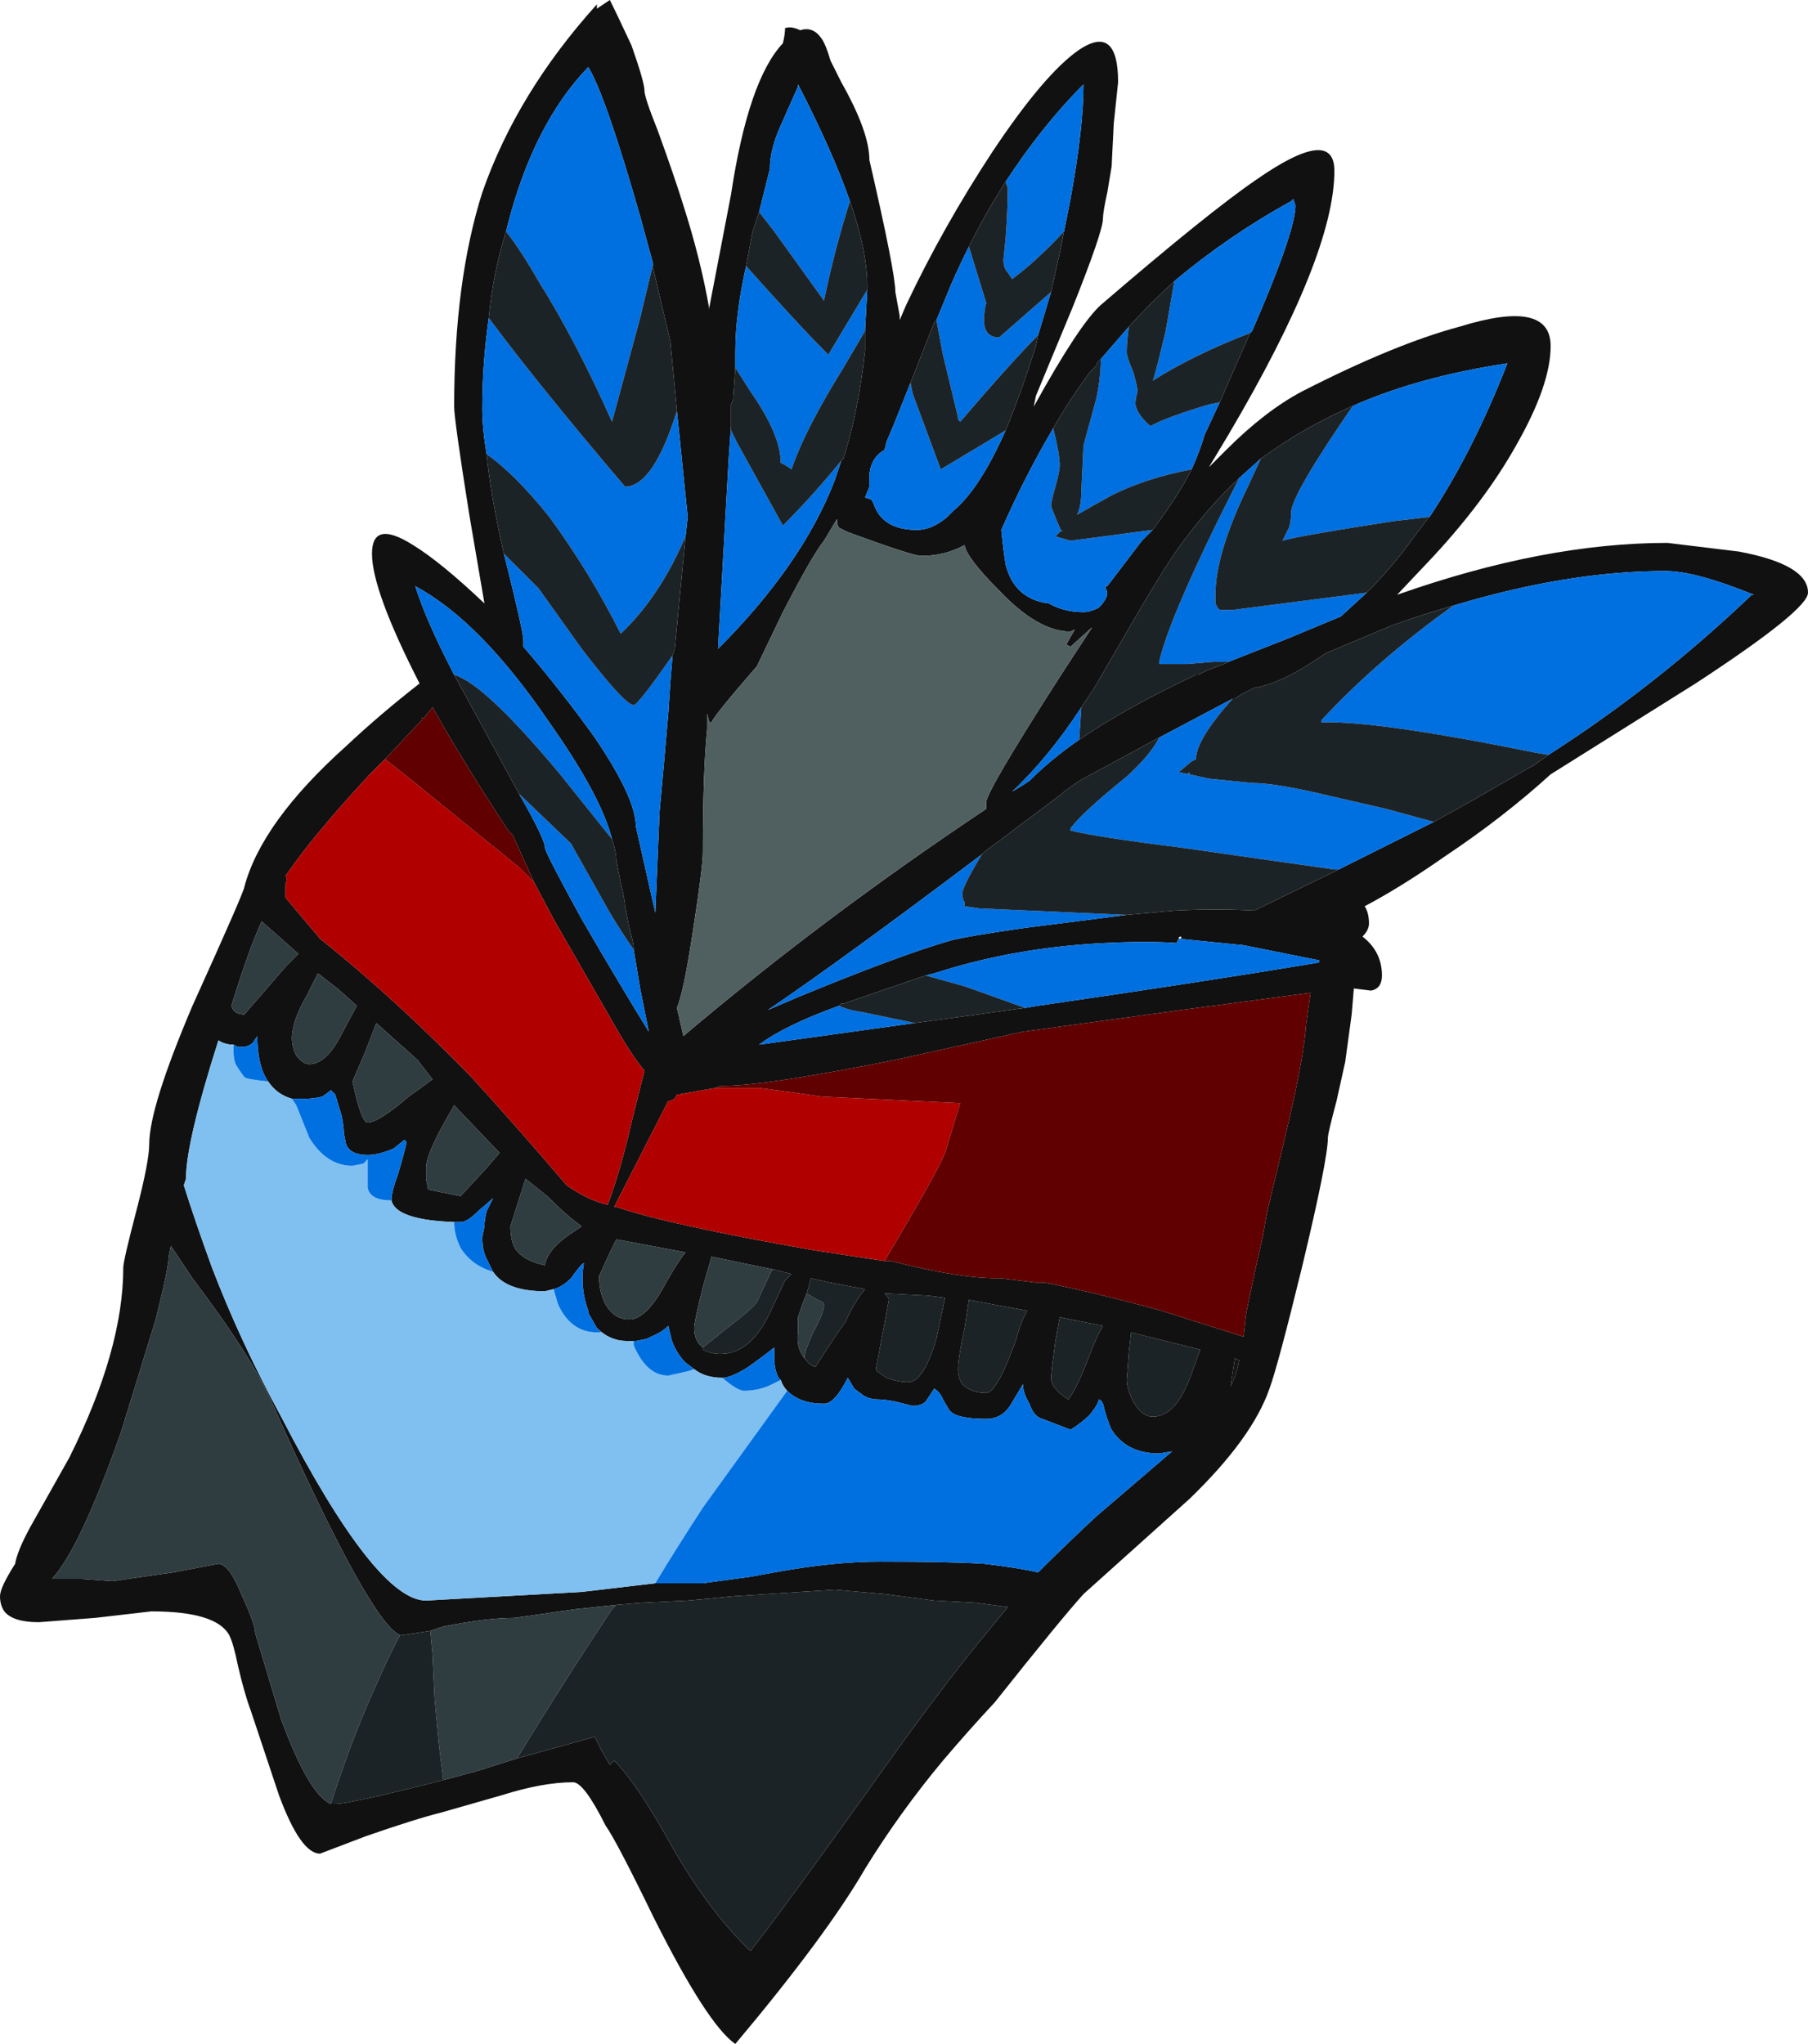 <?xml version="1.0" encoding="UTF-8" standalone="no"?>
<svg xmlns:ffdec="https://www.free-decompiler.com/flash" xmlns:xlink="http://www.w3.org/1999/xlink" ffdec:objectType="shape" height="47.25px" width="41.8px" xmlns="http://www.w3.org/2000/svg">
  <g transform="matrix(1.0, 0.0, 0.0, 1.0, 21.6, 25.1)">
    <path d="M14.25 -17.1 Q14.25 -16.2 13.45 -14.8 12.75 -13.55 11.55 -12.25 L10.7 -11.35 Q14.1 -12.55 16.95 -12.55 L18.6 -12.35 Q20.2 -12.05 20.2 -11.4 20.2 -11.0 17.6 -9.3 L14.25 -7.2 Q13.15 -6.2 11.8 -5.3 10.8 -4.6 9.95 -4.15 10.05 -4.0 10.05 -3.75 10.05 -3.6 9.9 -3.45 10.35 -3.1 10.35 -2.55 10.35 -2.25 10.1 -2.2 L9.7 -2.25 9.65 -1.65 9.5 -0.55 9.3 0.35 Q9.1 1.1 9.1 1.2 9.1 1.7 8.5 4.2 7.95 6.45 7.75 7.0 7.35 8.15 5.9 9.55 L3.45 11.75 Q2.95 12.3 1.4 14.25 0.75 14.95 0.2 15.6 -0.8 16.8 -1.6 18.1 -2.5 19.65 -4.6 22.15 -5.25 21.7 -6.5 19.2 -7.35 17.45 -7.6 17.1 -8.1 16.1 -8.35 16.1 -9.05 16.1 -10.0 16.4 L-11.4 16.8 Q-12.0 16.95 -13.15 17.35 L-14.2 17.75 Q-14.65 17.75 -15.15 16.4 -15.65 14.9 -15.8 14.45 -15.95 14.05 -16.1 13.4 -16.2 12.9 -16.3 12.7 -16.6 12.15 -18.1 12.15 L-19.4 12.3 -20.7 12.4 Q-21.3 12.4 -21.5 12.15 -21.6 12.0 -21.6 11.8 -21.6 11.6 -21.25 11.05 -21.2 10.75 -20.9 10.2 L-20.0 8.6 Q-18.75 6.1 -18.75 4.2 -18.75 4.05 -18.45 2.9 -18.15 1.75 -18.15 1.35 -18.15 0.5 -17.15 -1.85 -15.95 -4.5 -15.95 -4.6 -15.55 -6.1 -13.6 -7.85 -12.8 -8.6 -11.9 -9.3 -13.0 -11.45 -13.0 -12.3 -13.0 -13.1 -12.05 -12.5 -11.4 -12.1 -10.4 -11.15 L-10.75 -13.2 Q-11.1 -15.4 -11.1 -15.7 -11.1 -18.6 -10.45 -20.65 -9.65 -22.95 -7.8 -25.0 L-7.8 -24.9 -7.5 -25.1 Q-7.35 -24.8 -7.0 -24.05 -6.7 -23.2 -6.7 -23.0 -6.7 -22.85 -6.4 -22.1 -6.0 -21.0 -5.8 -20.35 -5.4 -19.1 -5.2 -17.95 L-5.2 -18.0 -4.7 -20.6 Q-4.3 -23.25 -3.5 -24.1 -3.45 -24.3 -3.45 -24.45 -3.3 -24.5 -3.1 -24.4 -2.8 -24.5 -2.6 -24.2 -2.5 -24.05 -2.4 -23.7 L-2.15 -23.2 Q-1.5 -22.05 -1.5 -21.4 -0.9 -18.8 -0.9 -18.35 L-0.8 -17.8 -0.8 -17.7 -0.65 -18.05 Q0.2 -19.85 1.35 -21.6 2.55 -23.4 3.35 -23.95 4.25 -24.55 4.25 -23.2 L4.15 -22.25 4.1 -21.25 4.0 -20.65 Q3.9 -20.2 3.9 -20.05 3.9 -19.75 3.2 -18.0 L2.35 -15.95 2.3 -15.7 Q3.35 -17.6 3.85 -18.05 6.35 -20.2 7.45 -20.95 9.25 -22.2 9.25 -21.15 9.25 -19.2 6.8 -15.05 L6.35 -14.3 6.75 -14.7 Q7.65 -15.6 8.5 -16.05 10.65 -17.15 12.15 -17.55 14.25 -18.2 14.25 -17.1 M3.0 -19.75 L3.15 -20.5 Q3.45 -22.15 3.45 -23.15 2.5 -22.2 1.65 -20.9 1.2 -20.2 0.8 -19.4 0.6 -19.0 0.4 -18.55 L0.05 -17.7 0.0 -17.65 -0.55 -16.25 -0.95 -15.25 -1.1 -14.9 -1.15 -14.7 Q-1.5 -14.5 -1.5 -14.05 L-1.5 -13.85 -1.6 -13.6 -1.45 -13.55 -1.4 -13.45 Q-1.2 -12.85 -0.4 -12.85 -0.05 -12.85 0.3 -13.15 L0.45 -13.3 Q1.05 -13.8 1.65 -15.15 2.0 -16.0 2.35 -17.1 L2.4 -17.35 2.7 -18.35 2.9 -19.25 3.0 -19.75 M4.5 -17.55 L3.85 -16.8 3.75 -16.7 3.75 -16.65 3.6 -16.5 Q3.15 -15.9 2.75 -15.2 2.1 -14.1 1.55 -12.85 1.6 -12.35 1.65 -12.05 1.85 -11.25 2.65 -11.15 3.0 -10.95 3.45 -10.95 3.6 -10.95 3.8 -11.05 4.0 -11.25 4.0 -11.4 L3.95 -11.55 4.0 -11.55 4.8 -12.6 5.05 -12.85 Q5.65 -13.65 5.95 -14.25 6.15 -14.7 6.25 -15.05 L6.6 -15.8 7.3 -17.4 7.35 -17.45 Q8.35 -19.75 8.35 -20.35 L8.3 -20.5 8.25 -20.45 Q6.8 -19.65 5.55 -18.6 5.0 -18.1 4.5 -17.55 M9.75 -15.75 Q8.95 -15.4 8.3 -15.0 7.9 -14.75 7.55 -14.5 L7.05 -14.05 Q6.25 -13.3 5.55 -12.3 5.15 -11.7 4.6 -10.75 L3.7 -9.2 3.4 -8.75 Q2.65 -7.6 1.8 -6.8 L2.05 -6.95 2.2 -7.05 Q2.7 -7.55 3.35 -8.0 4.45 -8.75 6.05 -9.5 L6.1 -9.5 6.3 -9.6 6.7 -9.75 6.8 -9.8 8.2 -10.35 9.4 -10.85 10.0 -11.4 Q10.6 -12.0 11.1 -12.7 L11.4 -13.1 11.45 -13.15 Q12.45 -14.65 13.25 -16.7 11.25 -16.4 9.75 -15.75 M12.0 -11.1 Q11.3 -10.9 10.6 -10.65 L9.05 -10.0 Q8.05 -9.3 7.4 -9.2 L7.1 -9.05 6.95 -8.95 6.9 -8.95 Q6.05 -8.5 5.2 -8.05 L3.35 -7.05 3.0 -6.8 2.95 -6.75 1.15 -5.4 1.1 -5.35 Q-2.15 -2.9 -3.85 -1.75 L-3.15 -2.05 Q-0.85 -3.0 0.35 -3.35 0.7 -3.45 2.1 -3.65 L4.45 -3.95 5.55 -4.05 Q6.55 -4.1 7.4 -4.05 L9.35 -5.0 9.55 -5.1 Q10.65 -5.65 11.55 -6.1 L12.45 -6.6 13.75 -7.35 13.85 -7.4 14.2 -7.65 Q16.7 -9.25 18.9 -11.35 L18.95 -11.35 Q17.6 -11.9 16.9 -11.9 14.65 -11.9 12.0 -11.1 M0.7 -12.5 Q0.25 -12.25 -0.3 -12.25 -0.5 -12.25 -2.0 -12.8 L-2.2 -12.9 Q-2.25 -12.95 -2.25 -13.1 L-2.55 -12.6 Q-2.8 -12.3 -3.5 -10.95 L-4.1 -9.7 Q-5.1 -8.55 -5.15 -8.4 L-5.2 -8.4 -5.25 -8.6 -5.25 -8.25 Q-5.35 -7.3 -5.35 -5.4 -5.35 -5.05 -5.6 -3.45 -5.8 -2.15 -5.95 -1.8 L-5.8 -1.15 Q-2.55 -3.9 1.2 -6.4 L1.2 -6.55 Q1.2 -6.8 2.9 -9.45 L3.65 -10.6 3.15 -10.15 3.05 -10.2 3.25 -10.55 3.15 -10.5 Q2.4 -10.5 1.5 -11.45 0.75 -12.2 0.7 -12.5 M2.1 -1.8 L2.4 -1.85 Q6.2 -2.4 8.9 -2.85 L8.9 -2.9 7.15 -3.25 5.65 -3.4 5.6 -3.3 Q4.95 -3.35 3.95 -3.3 1.85 -3.2 0.0 -2.6 L-0.2 -2.55 -2.1 -1.9 -2.15 -1.9 -2.2 -1.85 Q-3.45 -1.4 -4.05 -0.95 L-0.45 -1.45 2.1 -1.8 M5.7 -3.45 Q5.65 -3.45 5.65 -3.4 5.75 -3.4 5.7 -3.45 M-1.15 4.05 L-1.0 4.05 Q0.55 4.45 1.45 4.45 L1.55 4.45 2.35 4.55 2.55 4.55 Q3.6 4.75 5.25 5.2 L7.15 5.8 7.2 5.35 Q7.2 5.25 7.6 3.45 L7.7 2.9 Q8.05 1.45 8.2 0.8 8.55 -0.7 8.6 -1.45 L8.7 -2.15 5.7 -1.75 2.05 -1.25 -0.9 -0.6 Q-3.9 0.0 -4.85 0.0 L-4.95 0.0 -5.05 0.05 -5.35 0.1 -5.9 0.2 -5.95 0.2 Q-6.0 0.35 -6.15 0.35 L-7.4 2.8 -7.35 2.8 Q-6.2 3.2 -2.8 3.8 L-1.15 4.05 M6.85 6.95 Q7.0 6.65 7.05 6.35 L6.95 6.3 6.85 6.95 M6.15 6.1 L4.55 5.7 4.5 6.15 4.45 6.8 Q4.45 7.0 4.6 7.3 4.8 7.65 5.05 7.65 5.6 7.65 5.95 6.65 L6.15 6.1 M0.8 4.95 L0.7 5.6 Q0.55 6.3 0.55 6.55 0.55 6.75 0.65 6.9 0.85 7.1 1.2 7.1 1.45 7.1 1.9 5.85 2.0 5.45 2.15 5.2 L0.8 4.95 M-6.45 11.5 L-5.35 11.5 -4.25 11.35 -3.7 11.25 Q-2.35 11.0 -1.25 11.0 0.35 11.0 1.15 11.05 2.0 11.15 2.4 11.25 3.05 10.6 3.75 9.95 L5.5 8.45 5.2 8.5 Q4.45 8.5 4.1 7.95 4.0 7.75 3.9 7.35 3.85 7.25 3.8 7.25 3.8 7.35 3.6 7.6 3.4 7.8 3.15 7.95 L2.5 7.7 Q2.3 7.65 2.2 7.35 2.05 7.1 2.05 6.9 L1.75 7.4 Q1.55 7.7 1.2 7.7 0.5 7.7 0.35 7.5 L0.2 7.25 Q0.15 7.1 0.0 7.0 L-0.2 7.3 Q-0.3 7.4 -0.5 7.4 L-0.9 7.3 Q-1.15 7.25 -1.3 7.25 -1.5 7.25 -1.65 7.15 L-1.85 7.0 -2.0 6.75 Q-2.3 7.35 -2.55 7.35 -3.1 7.35 -3.4 7.05 -3.5 6.95 -3.55 6.8 L-3.6 6.75 Q-3.7 6.55 -3.7 6.3 L-3.7 6.05 Q-3.95 6.25 -4.3 6.5 -4.7 6.75 -4.9 6.75 -5.3 6.75 -5.55 6.55 L-5.75 6.4 -5.8 6.35 Q-6.05 6.05 -6.1 5.75 L-6.15 5.55 Q-6.3 5.7 -6.55 5.8 L-6.65 5.85 -6.9 5.9 -7.1 5.9 Q-7.5 5.9 -7.8 5.6 L-8.0 5.25 -8.0 5.2 Q-8.2 4.65 -8.1 4.1 -8.15 4.1 -8.4 4.45 -8.6 4.65 -8.8 4.7 L-9.0 4.75 Q-9.9 4.75 -10.2 4.3 L-10.35 4.0 Q-10.45 3.8 -10.45 3.5 L-10.4 3.25 Q-10.4 3.1 -10.35 2.9 L-10.2 2.6 -10.55 2.9 Q-10.8 3.15 -10.95 3.15 L-11.1 3.15 Q-12.45 3.1 -12.55 2.65 -12.55 2.45 -12.4 2.05 -12.25 1.55 -12.2 1.3 L-12.25 1.25 -12.5 1.45 Q-12.85 1.6 -13.1 1.6 -13.5 1.6 -13.6 1.35 L-13.65 1.1 Q-13.65 0.95 -13.7 0.7 L-13.85 0.2 -13.95 0.1 Q-14.0 0.15 -14.15 0.25 -14.35 0.3 -14.55 0.3 L-14.85 0.3 Q-15.2 0.2 -15.4 -0.1 -15.65 -0.45 -15.65 -1.15 L-15.75 -1.0 Q-15.85 -0.9 -16.0 -0.9 L-16.1 -0.9 -16.2 -0.95 Q-16.4 -0.95 -16.55 -1.05 -17.3 1.3 -17.3 2.15 L-17.35 2.3 Q-17.1 3.1 -16.7 4.2 -16.05 5.9 -15.1 7.65 -12.9 11.9 -11.75 11.9 L-8.15 11.7 -6.45 11.5 M2.7 6.75 Q2.7 7.0 3.1 7.25 3.3 7.0 3.6 6.2 3.75 5.8 3.9 5.55 L2.9 5.35 2.8 5.9 Q2.7 6.65 2.7 6.75 M0.25 4.9 L-0.15 4.85 -1.15 4.8 Q-1.05 4.9 -1.05 4.95 L-1.35 6.55 Q-1.35 6.6 -1.1 6.75 -0.85 6.85 -0.6 6.85 -0.25 6.85 0.05 5.85 L0.25 4.9 M-9.65 15.55 L-7.85 15.05 -7.7 15.35 -7.5 15.7 Q-7.45 15.65 -7.4 15.6 -6.85 16.15 -6.0 17.7 -5.15 19.15 -4.25 20.0 -3.5 19.05 -1.5 16.25 0.2 13.85 1.25 12.6 L1.7 12.05 0.95 11.95 0.0 11.9 -1.15 11.75 -2.3 11.65 -4.65 11.8 -5.15 11.85 -5.7 11.9 -6.75 11.95 -7.35 12.0 -8.3 12.1 -9.7 12.3 Q-10.35 12.3 -11.35 12.5 L-11.65 12.6 -12.3 12.7 -12.35 12.7 Q-13.05 12.4 -15.3 7.35 -15.75 6.3 -17.15 4.45 L-17.65 3.7 -17.7 3.95 Q-17.7 4.2 -18.0 5.4 -18.4 6.7 -18.8 8.0 -19.75 10.7 -20.4 11.4 L-19.7 11.4 -19.0 11.45 -17.6 11.25 -16.55 11.05 Q-16.3 11.05 -16.0 11.8 -15.7 12.45 -15.7 12.65 L-15.1 14.65 Q-14.45 16.4 -13.95 16.6 L-13.85 16.6 Q-13.5 16.6 -11.35 16.05 L-10.6 15.85 -9.65 15.55 M-1.95 -20.45 Q-2.35 -21.6 -3.15 -23.15 L-3.15 -23.1 -3.55 -22.2 Q-3.8 -21.65 -3.8 -21.2 L-4.05 -20.2 -4.2 -19.75 -4.35 -18.95 Q-4.6 -17.85 -4.6 -16.95 L-4.6 -16.6 -4.65 -15.85 -4.7 -15.75 -4.7 -15.25 -4.75 -14.55 -5.0 -10.1 Q-3.05 -12.05 -2.3 -14.0 L-2.15 -14.45 -2.1 -14.5 Q-1.75 -15.6 -1.6 -17.0 L-1.6 -17.45 -1.55 -18.4 -1.55 -18.5 Q-1.55 -19.3 -1.95 -20.45 M-6.5 -19.0 L-6.8 -20.1 Q-7.6 -22.9 -8.0 -23.55 -9.25 -22.25 -9.85 -19.95 L-9.9 -19.75 Q-10.2 -18.8 -10.3 -17.75 -10.45 -16.7 -10.45 -15.65 -10.45 -15.2 -10.35 -14.6 -10.25 -13.6 -9.95 -12.3 -9.5 -10.5 -9.5 -10.3 L-9.5 -10.15 Q-8.6 -9.1 -7.85 -8.05 -6.9 -6.65 -6.9 -6.0 L-6.45 -4.0 -6.35 -6.35 -6.25 -7.45 -6.15 -8.6 -6.1 -9.35 -6.05 -9.95 -6.0 -10.1 -5.75 -12.7 -5.7 -13.15 -5.95 -15.6 -6.1 -17.2 -6.5 -18.9 -6.5 -19.0 M-9.25 -4.7 L-9.75 -5.8 -9.85 -5.9 Q-10.9 -7.5 -11.6 -8.75 L-11.8 -8.5 -11.85 -8.5 -11.85 -8.45 -12.7 -7.55 -13.05 -7.2 Q-14.35 -5.8 -15.0 -4.85 -14.95 -4.8 -15.0 -4.65 L-15.0 -4.35 -14.2 -3.4 Q-12.45 -2.0 -10.7 -0.2 -9.65 0.95 -8.5 2.3 -8.0 2.65 -7.55 2.75 -7.25 1.95 -7.0 0.85 L-6.7 -0.35 Q-7.0 -0.7 -7.45 -1.5 L-8.8 -3.85 -9.25 -4.7 M-14.7 -3.05 L-15.55 -3.8 Q-15.85 -3.15 -16.25 -1.85 -16.2 -1.65 -15.95 -1.65 L-15.0 -2.75 -14.7 -3.05 M-14.45 -0.5 Q-14.05 -0.5 -13.7 -1.2 L-13.35 -1.85 -13.8 -2.25 -14.25 -2.6 Q-14.35 -2.4 -14.5 -2.1 -14.85 -1.5 -14.85 -1.1 -14.85 -0.9 -14.75 -0.7 -14.6 -0.5 -14.45 -0.5 M-13.45 -0.1 Q-13.25 0.85 -13.1 0.85 -12.85 0.85 -12.15 0.25 -11.8 0.0 -11.6 -0.15 L-11.95 -0.6 -12.9 -1.45 -13.15 -0.8 -13.45 -0.1 M-11.1 -9.5 L-9.6 -6.75 Q-9.0 -5.7 -9.0 -5.5 -9.0 -5.4 -8.15 -3.85 -7.25 -2.3 -6.6 -1.25 L-6.8 -2.25 -6.95 -3.15 -6.95 -3.2 Q-6.95 -3.3 -7.05 -3.65 L-7.15 -4.15 Q-7.15 -4.3 -7.25 -4.7 L-7.35 -5.2 Q-7.35 -5.4 -7.45 -5.7 -7.7 -6.7 -8.9 -8.4 -10.5 -10.75 -12.0 -11.55 -11.75 -10.75 -11.1 -9.5 M-5.35 6.05 L-5.35 6.1 Q-5.15 6.2 -4.95 6.2 -4.25 6.2 -3.8 5.25 L-3.45 4.5 -3.3 4.35 -3.7 4.25 -5.15 3.95 -5.35 4.65 Q-5.55 5.45 -5.55 5.6 -5.55 5.9 -5.35 6.05 M-2.95 4.8 L-3.05 5.05 -3.15 5.35 -3.15 5.7 Q-3.2 6.05 -3.0 6.3 -2.9 6.45 -2.75 6.5 -2.3 5.8 -2.05 5.45 -1.85 5.0 -1.6 4.7 L-2.4 4.55 -2.85 4.45 -2.95 4.8 M-8.15 3.25 Q-8.5 3.0 -8.95 2.55 L-9.45 2.15 -9.8 3.25 Q-9.8 3.55 -9.7 3.75 -9.5 4.05 -9.0 4.15 -8.95 3.8 -8.45 3.45 L-8.15 3.25 M-11.3 0.8 Q-11.75 1.6 -11.75 1.9 L-11.75 2.15 -11.7 2.4 -10.95 2.55 -10.35 1.9 -10.05 1.55 -11.1 0.45 -11.3 0.8 M-7.75 4.4 Q-7.75 4.7 -7.65 4.95 -7.45 5.4 -7.05 5.4 -6.65 5.4 -6.2 4.55 -5.95 4.1 -5.75 3.85 L-7.35 3.55 -7.5 3.85 -7.75 4.4" fill="#111111" fill-rule="evenodd" stroke="none"/>
    <path d="M0.7 -12.5 Q0.75 -12.2 1.5 -11.45 2.4 -10.5 3.15 -10.5 L3.25 -10.55 3.05 -10.2 3.15 -10.15 3.65 -10.6 2.9 -9.45 Q1.2 -6.8 1.2 -6.55 L1.2 -6.4 Q-2.55 -3.9 -5.8 -1.15 L-5.95 -1.8 Q-5.8 -2.15 -5.6 -3.45 -5.35 -5.05 -5.35 -5.4 -5.35 -7.3 -5.25 -8.25 L-5.25 -8.6 -5.2 -8.4 -5.15 -8.4 Q-5.1 -8.55 -4.1 -9.7 L-3.5 -10.95 Q-2.8 -12.3 -2.55 -12.6 L-2.25 -13.1 Q-2.25 -12.95 -2.2 -12.9 L-2.0 -12.8 Q-0.5 -12.25 -0.3 -12.25 0.25 -12.25 0.7 -12.5" fill="#506060" fill-rule="evenodd" stroke="none"/>
    <path d="M-5.05 0.05 L-4.05 0.05 -3.3 0.15 -2.6 0.25 0.55 0.4 0.6 0.4 0.25 1.55 Q0.1 1.95 -1.15 4.05 L-2.8 3.8 Q-6.2 3.2 -7.35 2.8 L-7.4 2.8 -6.15 0.35 Q-6.0 0.35 -5.95 0.2 L-5.9 0.2 -5.35 0.1 -5.05 0.05 M-12.7 -7.55 L-12.25 -7.2 -9.6 -5.05 -9.25 -4.7 -8.8 -3.85 -7.45 -1.5 Q-7.0 -0.7 -6.7 -0.35 L-7.0 0.85 Q-7.25 1.95 -7.55 2.75 -8.0 2.65 -8.5 2.3 -9.65 0.95 -10.7 -0.2 -12.45 -2.0 -14.2 -3.4 L-15.0 -4.35 -15.0 -4.65 Q-14.95 -4.8 -15.0 -4.85 -14.35 -5.8 -13.05 -7.2 L-12.7 -7.55" fill="#b00000" fill-rule="evenodd" stroke="none"/>
    <path d="M-5.05 0.05 L-4.95 0.0 -4.85 0.0 Q-3.9 0.0 -0.9 -0.6 L2.05 -1.25 5.7 -1.75 8.7 -2.15 8.6 -1.45 Q8.55 -0.7 8.2 0.8 8.05 1.45 7.7 2.9 L7.6 3.45 Q7.2 5.25 7.2 5.35 L7.15 5.8 5.25 5.2 Q3.6 4.75 2.55 4.55 L2.35 4.55 1.55 4.45 1.45 4.45 Q0.55 4.45 -1.0 4.05 L-1.15 4.05 Q0.1 1.95 0.25 1.55 L0.6 0.4 0.55 0.4 -2.6 0.25 -3.3 0.15 -4.05 0.05 -5.05 0.05 M-12.7 -7.55 L-11.85 -8.45 -11.85 -8.5 -11.8 -8.5 -11.6 -8.75 Q-10.9 -7.5 -9.85 -5.9 L-9.75 -5.8 -9.25 -4.7 -9.6 -5.05 -12.25 -7.2 -12.7 -7.55" fill="#600000" fill-rule="evenodd" stroke="none"/>
    <path d="M-3.4 7.05 L-5.35 9.75 Q-6.0 10.75 -6.45 11.5 L-8.15 11.7 -11.75 11.9 Q-12.9 11.9 -15.1 7.65 -16.05 5.9 -16.7 4.2 -17.1 3.1 -17.35 2.3 L-17.3 2.15 Q-17.3 1.3 -16.55 -1.05 -16.4 -0.95 -16.2 -0.95 L-16.2 -0.8 Q-16.2 -0.6 -16.15 -0.5 -16.1 -0.4 -15.95 -0.2 -15.9 -0.15 -15.4 -0.1 -15.2 0.2 -14.85 0.3 L-14.75 0.45 -14.45 1.2 Q-14.05 1.85 -13.45 1.85 L-13.2 1.8 -13.1 1.7 -13.1 2.35 Q-13.05 2.65 -12.55 2.65 -12.45 3.1 -11.1 3.15 -11.1 3.45 -10.95 3.75 -10.7 4.15 -10.2 4.3 -9.9 4.75 -9.0 4.75 L-8.8 4.7 -8.7 5.05 Q-8.4 5.7 -7.8 5.7 L-7.7 5.7 -7.8 5.6 Q-7.5 5.9 -7.1 5.9 L-6.9 5.9 -6.95 5.9 -6.95 6.0 Q-6.65 6.7 -6.15 6.7 L-5.7 6.6 -5.55 6.55 Q-5.3 6.75 -4.9 6.75 -4.55 7.05 -4.4 7.05 -4.05 7.05 -3.75 6.9 L-3.55 6.8 Q-3.5 6.95 -3.4 7.05" fill="#80c0f0" fill-rule="evenodd" stroke="none"/>
    <path d="M1.65 -20.9 Q2.5 -22.2 3.45 -23.15 3.45 -22.15 3.15 -20.5 L3.0 -19.75 Q2.35 -19.05 1.8 -18.65 L1.7 -18.8 Q1.6 -18.9 1.6 -19.1 L1.65 -19.6 Q1.7 -20.25 1.7 -20.75 L1.65 -20.9 M2.7 -18.35 L2.4 -17.35 Q1.8 -16.75 0.6 -15.35 L0.55 -15.4 0.55 -15.45 0.2 -16.9 0.05 -17.7 0.4 -18.55 Q0.6 -19.0 0.8 -19.4 L1.2 -18.1 Q1.15 -17.9 1.15 -17.7 1.15 -17.3 1.5 -17.3 L2.7 -18.35 M1.65 -15.15 Q1.05 -13.8 0.45 -13.3 L0.3 -13.15 Q-0.05 -12.85 -0.4 -12.85 -1.2 -12.85 -1.4 -13.45 L-1.45 -13.55 -1.6 -13.6 -1.5 -13.85 -1.5 -14.05 Q-1.5 -14.5 -1.15 -14.7 L-1.1 -14.9 -0.95 -15.25 -0.55 -16.25 -0.5 -16.0 0.15 -14.25 1.65 -15.15 M4.5 -17.55 Q4.45 -17.2 4.45 -16.95 4.45 -16.85 4.6 -16.5 4.7 -16.15 4.7 -16.05 4.65 -15.9 4.65 -15.75 4.7 -15.5 5.0 -15.25 5.35 -15.45 6.35 -15.75 L6.6 -15.8 6.25 -15.05 Q6.15 -14.7 5.95 -14.25 4.9 -14.05 4.1 -13.65 3.65 -13.4 3.3 -13.2 3.4 -13.4 3.4 -13.75 L3.45 -14.8 3.75 -15.9 Q3.85 -16.4 3.85 -16.8 L4.5 -17.55 M7.3 -17.4 Q6.0 -16.9 5.05 -16.3 5.1 -16.4 5.35 -17.45 L5.55 -18.6 Q6.8 -19.65 8.25 -20.45 L8.3 -20.5 8.35 -20.35 Q8.35 -19.75 7.35 -17.45 L7.3 -17.4 M2.75 -15.2 Q2.9 -14.6 2.9 -14.35 2.9 -14.2 2.8 -13.85 2.7 -13.5 2.7 -13.4 2.85 -13.0 2.95 -12.8 L2.95 -12.85 2.8 -12.7 3.15 -12.6 5.05 -12.85 4.8 -12.6 4.0 -11.55 3.95 -11.55 4.0 -11.4 Q4.0 -11.25 3.8 -11.05 3.6 -10.95 3.45 -10.95 3.0 -10.95 2.65 -11.15 1.85 -11.25 1.65 -12.05 1.6 -12.35 1.55 -12.85 2.1 -14.1 2.75 -15.2 M7.55 -14.5 L7.25 -13.85 Q6.5 -12.3 6.5 -11.35 6.5 -11.2 6.5 -11.15 L6.55 -11.05 6.6 -11.0 6.9 -11.0 10.0 -11.4 9.4 -10.85 8.2 -10.35 6.8 -9.8 6.45 -9.8 5.85 -9.75 5.2 -9.75 5.2 -9.8 Q5.4 -10.7 6.55 -13.05 L7.05 -14.05 7.55 -14.5 M11.45 -13.15 L10.6 -13.05 Q8.35 -12.7 8.05 -12.6 L8.2 -12.9 Q8.25 -13.05 8.25 -13.25 8.25 -13.65 9.7 -15.75 L9.75 -15.75 Q11.25 -16.4 13.25 -16.7 12.45 -14.65 11.45 -13.15 M3.35 -8.0 Q2.7 -7.55 2.2 -7.05 L2.05 -6.95 1.8 -6.8 Q2.65 -7.6 3.4 -8.75 L3.35 -8.0 M6.9 -8.95 Q6.05 -8.0 6.05 -7.55 L5.95 -7.5 5.65 -7.25 5.9 -7.2 5.9 -7.25 5.85 -7.2 5.9 -7.2 6.35 -7.1 7.35 -7.0 Q7.9 -7.0 9.15 -6.7 L10.45 -6.4 11.55 -6.1 Q10.65 -5.65 9.55 -5.1 L9.35 -5.0 9.25 -5.0 5.75 -5.5 Q3.75 -5.75 3.15 -5.9 L3.15 -5.95 Q3.4 -6.3 4.45 -7.15 5.0 -7.65 5.2 -8.05 6.05 -8.5 6.9 -8.95 M14.2 -7.65 L13.9 -7.7 Q10.2 -8.45 8.95 -8.4 L8.95 -8.45 Q10.25 -9.85 12.0 -11.1 14.65 -11.9 16.9 -11.9 17.6 -11.9 18.95 -11.35 L18.9 -11.35 Q16.7 -9.25 14.2 -7.65 M1.1 -5.35 Q0.65 -4.6 0.65 -4.45 0.65 -4.3 0.7 -4.25 L0.7 -4.15 1.05 -4.1 4.45 -3.95 2.1 -3.65 Q0.7 -3.45 0.35 -3.35 -0.85 -3.0 -3.15 -2.05 L-3.85 -1.75 Q-2.15 -2.9 1.1 -5.35 M-0.2 -2.55 L0.0 -2.6 Q1.85 -3.2 3.95 -3.3 4.95 -3.35 5.6 -3.3 L5.65 -3.4 7.15 -3.25 8.9 -2.9 8.9 -2.85 Q6.2 -2.4 2.4 -1.85 L2.1 -1.8 0.7 -2.3 -0.2 -2.55 M-0.45 -1.45 L-4.05 -0.95 Q-3.45 -1.4 -2.2 -1.85 -2.0 -1.75 -1.65 -1.7 L-0.45 -1.45 M-3.4 7.05 Q-3.1 7.35 -2.55 7.35 -2.3 7.35 -2.0 6.75 L-1.85 7.0 -1.65 7.15 Q-1.5 7.25 -1.3 7.25 -1.15 7.25 -0.9 7.3 L-0.5 7.4 Q-0.3 7.4 -0.2 7.3 L0.0 7.0 Q0.15 7.1 0.2 7.25 L0.35 7.5 Q0.5 7.7 1.2 7.7 1.55 7.7 1.75 7.4 L2.05 6.9 Q2.05 7.1 2.2 7.35 2.3 7.65 2.5 7.7 L3.15 7.95 Q3.4 7.8 3.6 7.6 3.8 7.35 3.8 7.25 3.85 7.25 3.9 7.35 4.0 7.75 4.1 7.95 4.45 8.5 5.2 8.5 L5.5 8.45 3.75 9.95 Q3.05 10.6 2.4 11.25 2.0 11.15 1.15 11.05 0.35 11.0 -1.25 11.0 -2.35 11.0 -3.7 11.25 L-4.25 11.35 -5.35 11.5 -6.45 11.5 Q-6.0 10.75 -5.35 9.75 L-3.4 7.05 M-16.2 -0.95 L-16.1 -0.9 -16.0 -0.9 Q-15.85 -0.9 -15.75 -1.0 L-15.65 -1.15 Q-15.65 -0.45 -15.4 -0.1 -15.9 -0.15 -15.95 -0.2 -16.1 -0.4 -16.15 -0.5 -16.2 -0.6 -16.2 -0.8 L-16.2 -0.95 M-14.85 0.3 L-14.55 0.3 Q-14.35 0.3 -14.15 0.25 -14.0 0.15 -13.95 0.1 L-13.85 0.2 -13.7 0.7 Q-13.65 0.95 -13.65 1.1 L-13.6 1.35 Q-13.5 1.6 -13.1 1.6 -12.85 1.6 -12.5 1.45 L-12.25 1.25 -12.2 1.3 Q-12.25 1.55 -12.4 2.05 -12.55 2.45 -12.55 2.65 -13.05 2.65 -13.1 2.35 L-13.1 1.7 -13.2 1.8 -13.45 1.85 Q-14.05 1.85 -14.45 1.2 L-14.75 0.45 -14.85 0.3 M-11.1 3.15 L-10.95 3.15 Q-10.8 3.15 -10.55 2.9 L-10.2 2.6 -10.35 2.9 Q-10.4 3.1 -10.4 3.25 L-10.45 3.5 Q-10.45 3.8 -10.35 4.0 L-10.2 4.3 Q-10.7 4.15 -10.95 3.75 -11.1 3.45 -11.1 3.15 M-8.8 4.7 Q-8.6 4.65 -8.4 4.45 -8.15 4.1 -8.1 4.1 -8.2 4.65 -8.0 5.2 L-8.0 5.25 -7.8 5.6 -7.7 5.7 -7.8 5.7 Q-8.4 5.7 -8.7 5.05 L-8.8 4.7 M-6.9 5.9 L-6.65 5.85 -6.55 5.8 Q-6.3 5.7 -6.15 5.55 L-6.1 5.75 Q-6.05 6.05 -5.8 6.35 L-5.75 6.4 -5.55 6.55 -5.7 6.6 -6.15 6.7 Q-6.65 6.7 -6.95 6.0 L-6.95 5.9 -6.9 5.9 M-4.9 6.75 Q-4.7 6.75 -4.3 6.5 -3.95 6.25 -3.7 6.05 L-3.7 6.3 Q-3.7 6.55 -3.6 6.75 L-3.55 6.8 -3.75 6.9 Q-4.05 7.05 -4.4 7.05 -4.55 7.05 -4.9 6.75 M-4.05 -20.2 L-3.8 -21.2 Q-3.8 -21.65 -3.55 -22.2 L-3.15 -23.1 -3.15 -23.15 Q-2.35 -21.6 -1.95 -20.45 -2.3 -19.35 -2.55 -18.15 L-3.7 -19.75 -4.05 -20.2 M-1.55 -18.4 L-1.6 -17.45 -2.1 -16.6 Q-3.0 -15.15 -3.3 -14.25 L-3.45 -14.35 -3.55 -14.4 Q-3.55 -15.05 -4.25 -16.05 L-4.6 -16.6 -4.6 -16.95 Q-4.6 -17.85 -4.35 -18.95 -3.15 -17.6 -2.45 -16.9 -2.15 -17.4 -1.55 -18.4 M-2.15 -14.45 L-2.3 -14.0 Q-3.05 -12.05 -5.0 -10.1 L-4.75 -14.55 -4.7 -15.25 -4.7 -15.15 -4.55 -14.85 -3.5 -12.95 Q-2.8 -13.65 -2.15 -14.45 M-9.9 -19.75 L-9.85 -19.95 Q-9.25 -22.25 -8.0 -23.55 -7.6 -22.9 -6.8 -20.1 L-6.5 -19.0 -6.8 -17.75 -7.45 -15.35 Q-8.3 -17.25 -9.15 -18.6 -9.55 -19.3 -9.9 -19.75 M-5.95 -15.6 L-5.7 -13.15 -5.75 -12.7 Q-6.35 -11.3 -7.25 -10.45 -7.95 -11.85 -8.9 -13.15 -9.7 -14.15 -10.35 -14.6 -10.45 -15.2 -10.45 -15.65 -10.45 -16.7 -10.3 -17.75 -9.15 -16.2 -7.15 -13.85 -6.5 -13.85 -5.95 -15.6 M-6.05 -9.95 L-6.1 -9.35 -6.15 -8.6 -6.25 -7.45 -6.35 -6.35 -6.45 -4.0 -6.9 -6.0 Q-6.9 -6.65 -7.85 -8.05 -8.6 -9.1 -9.5 -10.15 L-9.5 -10.3 Q-9.5 -10.5 -9.95 -12.3 L-9.15 -11.5 -8.15 -10.1 Q-7.15 -8.8 -6.95 -8.8 -6.85 -8.8 -6.05 -9.95 M-9.6 -6.75 L-8.4 -5.6 -7.5 -4.0 Q-7.2 -3.5 -6.95 -3.15 L-6.8 -2.25 -6.6 -1.25 Q-7.25 -2.3 -8.15 -3.85 -9.0 -5.4 -9.0 -5.5 -9.0 -5.7 -9.6 -6.75 M-7.45 -5.7 L-8.65 -7.2 Q-10.4 -9.3 -11.1 -9.5 -11.75 -10.75 -12.0 -11.55 -10.5 -10.75 -8.9 -8.4 -7.7 -6.7 -7.45 -5.7" fill="#0070e0" fill-rule="evenodd" stroke="none"/>
    <path d="M-7.35 12.0 L-7.45 12.1 Q-8.55 13.75 -9.65 15.55 L-10.6 15.85 -11.35 16.05 -11.45 15.25 -11.55 14.2 -11.6 13.15 -11.65 12.6 -11.35 12.5 Q-10.35 12.3 -9.7 12.3 L-8.3 12.1 -7.35 12.0 M-13.95 16.6 Q-14.45 16.4 -15.1 14.65 L-15.7 12.65 Q-15.7 12.45 -16.0 11.8 -16.3 11.05 -16.55 11.05 L-17.6 11.25 -19.0 11.45 -19.7 11.4 -20.4 11.4 Q-19.75 10.7 -18.8 8.0 -18.4 6.7 -18.0 5.4 -17.7 4.2 -17.7 3.95 L-17.65 3.7 -17.15 4.45 Q-15.75 6.3 -15.3 7.35 -13.05 12.4 -12.35 12.7 -12.65 13.25 -13.1 14.3 -13.55 15.35 -13.95 16.6 M-14.7 -3.05 L-15.0 -2.75 -15.95 -1.65 Q-16.2 -1.65 -16.25 -1.85 -15.85 -3.15 -15.55 -3.8 L-14.7 -3.05 M-13.45 -0.1 L-13.15 -0.8 -12.9 -1.45 -11.95 -0.6 -11.6 -0.15 Q-11.8 0.0 -12.15 0.25 -12.85 0.85 -13.1 0.85 -13.25 0.85 -13.45 -0.1 M-14.45 -0.5 Q-14.6 -0.5 -14.75 -0.7 -14.85 -0.9 -14.85 -1.1 -14.85 -1.5 -14.5 -2.1 -14.35 -2.4 -14.25 -2.6 L-13.8 -2.25 -13.35 -1.85 -13.7 -1.2 Q-14.05 -0.5 -14.45 -0.5 M-3.7 4.25 L-3.75 4.25 -4.1 5.0 Q-4.2 5.15 -4.85 5.65 L-5.35 6.05 Q-5.55 5.9 -5.55 5.6 -5.55 5.45 -5.35 4.65 L-5.15 3.95 -3.7 4.25 M-3.0 6.3 Q-3.2 6.05 -3.15 5.7 L-3.15 5.35 -3.05 5.05 -2.95 4.8 -2.7 4.95 Q-2.55 5.0 -2.55 5.05 -2.55 5.25 -2.8 5.7 -3.0 6.15 -3.0 6.25 L-3.0 6.3 M-11.3 0.8 L-11.1 0.45 -10.05 1.55 -10.35 1.9 -10.95 2.55 -11.7 2.4 -11.75 2.15 -11.75 1.9 Q-11.75 1.6 -11.3 0.8 M-8.15 3.25 L-8.45 3.45 Q-8.95 3.8 -9.0 4.15 -9.5 4.05 -9.7 3.75 -9.8 3.55 -9.8 3.25 L-9.45 2.15 -8.95 2.55 Q-8.5 3.0 -8.15 3.25 M-7.75 4.4 L-7.5 3.85 -7.35 3.55 -5.75 3.85 Q-5.95 4.1 -6.2 4.55 -6.65 5.4 -7.05 5.4 -7.45 5.4 -7.65 4.95 -7.75 4.7 -7.75 4.4" fill="#2f3c40" fill-rule="evenodd" stroke="none"/>
    <path d="M1.65 -20.9 L1.7 -20.75 Q1.7 -20.25 1.65 -19.6 L1.6 -19.1 Q1.6 -18.9 1.7 -18.8 L1.8 -18.65 Q2.35 -19.05 3.0 -19.75 L2.9 -19.25 2.7 -18.35 1.5 -17.3 Q1.15 -17.3 1.15 -17.7 1.15 -17.9 1.2 -18.1 L0.8 -19.4 Q1.2 -20.2 1.65 -20.9 M2.4 -17.35 L2.35 -17.1 Q2.0 -16.0 1.65 -15.15 L0.15 -14.25 -0.5 -16.0 -0.55 -16.25 0.0 -17.65 0.05 -17.7 0.2 -16.9 0.55 -15.45 0.55 -15.4 0.6 -15.35 Q1.8 -16.75 2.4 -17.35 M6.6 -15.8 L6.35 -15.75 Q5.35 -15.45 5.0 -15.25 4.7 -15.5 4.65 -15.75 4.65 -15.9 4.7 -16.05 4.7 -16.15 4.6 -16.5 4.45 -16.85 4.45 -16.95 4.45 -17.2 4.5 -17.55 5.0 -18.1 5.55 -18.6 L5.35 -17.45 Q5.1 -16.4 5.05 -16.3 6.0 -16.9 7.3 -17.4 L6.6 -15.8 M3.85 -16.8 Q3.85 -16.4 3.75 -15.9 L3.45 -14.8 3.4 -13.75 Q3.4 -13.4 3.3 -13.2 3.65 -13.4 4.1 -13.65 4.9 -14.05 5.95 -14.25 5.65 -13.65 5.05 -12.85 L3.15 -12.6 2.8 -12.7 2.95 -12.85 2.95 -12.8 Q2.85 -13.0 2.7 -13.4 2.7 -13.5 2.8 -13.85 2.9 -14.2 2.9 -14.35 2.9 -14.6 2.75 -15.2 3.15 -15.9 3.6 -16.5 L3.75 -16.65 3.75 -16.7 3.85 -16.8 M7.55 -14.5 Q7.9 -14.75 8.3 -15.0 8.95 -15.4 9.75 -15.75 L9.7 -15.75 Q8.25 -13.65 8.25 -13.25 8.25 -13.05 8.2 -12.9 L8.05 -12.6 Q8.35 -12.7 10.6 -13.05 L11.45 -13.15 11.4 -13.1 11.1 -12.7 Q10.6 -12.0 10.0 -11.4 L6.9 -11.0 6.6 -11.0 6.55 -11.05 6.5 -11.15 Q6.5 -11.2 6.5 -11.35 6.5 -12.3 7.25 -13.85 L7.55 -14.5 M7.05 -14.05 L6.55 -13.05 Q5.4 -10.7 5.2 -9.8 L5.2 -9.75 5.85 -9.75 6.45 -9.8 6.8 -9.8 6.7 -9.75 6.3 -9.6 6.1 -9.5 6.05 -9.5 Q4.45 -8.75 3.35 -8.0 L3.4 -8.75 3.7 -9.2 4.6 -10.75 Q5.15 -11.7 5.55 -12.3 6.25 -13.3 7.05 -14.05 M6.9 -8.95 L6.95 -8.95 7.1 -9.05 7.4 -9.2 Q8.05 -9.3 9.05 -10.0 L10.6 -10.65 Q11.3 -10.9 12.0 -11.1 10.25 -9.85 8.95 -8.45 L8.95 -8.4 Q10.2 -8.45 13.9 -7.7 L14.2 -7.65 13.85 -7.4 13.75 -7.35 12.45 -6.6 11.55 -6.1 10.45 -6.4 9.15 -6.7 Q7.9 -7.0 7.35 -7.0 L6.35 -7.1 5.9 -7.2 5.85 -7.2 5.9 -7.25 5.9 -7.2 5.65 -7.25 5.95 -7.5 6.05 -7.55 Q6.05 -8.0 6.9 -8.95 M5.2 -8.05 Q5.0 -7.65 4.45 -7.15 3.4 -6.3 3.15 -5.95 L3.15 -5.9 Q3.75 -5.75 5.75 -5.5 L9.25 -5.0 9.35 -5.0 7.4 -4.05 Q6.55 -4.1 5.55 -4.05 L4.45 -3.95 1.05 -4.1 0.7 -4.15 0.7 -4.25 Q0.65 -4.3 0.65 -4.45 0.65 -4.6 1.1 -5.35 L1.15 -5.4 2.95 -6.75 3.0 -6.8 3.35 -7.05 5.2 -8.05 M-0.2 -2.55 L0.7 -2.3 2.1 -1.8 -0.45 -1.45 -1.65 -1.7 Q-2.0 -1.75 -2.2 -1.85 L-2.15 -1.9 -2.1 -1.9 -0.2 -2.55 M0.8 4.95 L2.15 5.2 Q2.0 5.45 1.9 5.85 1.45 7.1 1.2 7.1 0.85 7.1 0.65 6.9 0.55 6.75 0.55 6.55 0.55 6.3 0.7 5.6 L0.8 4.95 M6.15 6.1 L5.95 6.65 Q5.6 7.65 5.05 7.65 4.8 7.65 4.6 7.3 4.45 7.0 4.45 6.8 L4.5 6.15 4.55 5.7 6.15 6.1 M-7.35 12.0 L-6.75 11.95 -5.7 11.9 -5.15 11.85 -4.65 11.8 -2.3 11.65 -1.15 11.75 0.0 11.9 0.95 11.95 1.7 12.05 1.25 12.6 Q0.2 13.85 -1.5 16.25 -3.5 19.05 -4.25 20.0 -5.15 19.15 -6.0 17.7 -6.85 16.15 -7.4 15.6 -7.45 15.65 -7.5 15.7 L-7.7 15.35 -7.85 15.05 -9.65 15.55 Q-8.55 13.75 -7.45 12.1 L-7.35 12.0 M0.25 4.9 L0.05 5.85 Q-0.25 6.85 -0.6 6.85 -0.85 6.85 -1.1 6.75 -1.35 6.6 -1.35 6.55 L-1.05 4.95 Q-1.05 4.9 -1.15 4.8 L-0.15 4.85 0.25 4.9 M2.7 6.75 Q2.7 6.65 2.8 5.9 L2.9 5.35 3.9 5.55 Q3.75 5.8 3.6 6.2 3.3 7.0 3.1 7.25 2.7 7.0 2.7 6.75 M-11.35 16.05 Q-13.5 16.6 -13.85 16.6 L-13.95 16.6 Q-13.55 15.35 -13.1 14.3 -12.65 13.25 -12.35 12.7 L-12.3 12.7 -11.65 12.6 -11.6 13.15 -11.55 14.2 -11.45 15.25 -11.35 16.05 M-4.05 -20.2 L-3.7 -19.75 -2.55 -18.15 Q-2.3 -19.35 -1.95 -20.45 -1.55 -19.3 -1.55 -18.5 L-1.55 -18.4 Q-2.15 -17.4 -2.45 -16.9 -3.15 -17.6 -4.35 -18.95 L-4.2 -19.75 -4.05 -20.2 M-1.6 -17.45 L-1.6 -17.0 Q-1.75 -15.6 -2.1 -14.5 L-2.15 -14.45 Q-2.8 -13.65 -3.5 -12.95 L-4.55 -14.85 -4.7 -15.15 -4.7 -15.25 -4.7 -15.75 -4.65 -15.85 -4.6 -16.6 -4.25 -16.05 Q-3.55 -15.05 -3.55 -14.4 L-3.45 -14.35 -3.3 -14.25 Q-3.0 -15.15 -2.1 -16.6 L-1.6 -17.45 M-9.9 -19.75 Q-9.55 -19.3 -9.15 -18.6 -8.3 -17.25 -7.45 -15.35 L-6.8 -17.75 -6.5 -19.0 -6.5 -18.9 -6.1 -17.2 -5.95 -15.6 Q-6.5 -13.85 -7.15 -13.85 -9.15 -16.2 -10.3 -17.75 -10.2 -18.8 -9.9 -19.75 M-5.75 -12.7 L-6.0 -10.1 -6.05 -9.95 Q-6.85 -8.8 -6.95 -8.8 -7.15 -8.8 -8.15 -10.1 L-9.15 -11.5 -9.95 -12.3 Q-10.25 -13.6 -10.35 -14.6 -9.7 -14.15 -8.9 -13.15 -7.95 -11.85 -7.25 -10.45 -6.35 -11.3 -5.75 -12.7 M-9.6 -6.75 L-11.1 -9.5 Q-10.4 -9.3 -8.65 -7.2 L-7.45 -5.7 Q-7.35 -5.4 -7.35 -5.2 L-7.25 -4.7 Q-7.15 -4.3 -7.15 -4.15 L-7.05 -3.65 Q-6.95 -3.3 -6.95 -3.2 L-6.95 -3.15 Q-7.2 -3.5 -7.5 -4.0 L-8.4 -5.6 -9.6 -6.75 M-5.35 6.05 L-4.85 5.65 Q-4.2 5.15 -4.1 5.0 L-3.75 4.25 -3.7 4.25 -3.3 4.35 -3.45 4.5 -3.8 5.25 Q-4.25 6.2 -4.95 6.2 -5.15 6.2 -5.35 6.1 L-5.35 6.05 M-3.0 6.3 L-3.0 6.25 Q-3.0 6.15 -2.8 5.7 -2.55 5.25 -2.55 5.05 -2.55 5.0 -2.7 4.95 L-2.95 4.8 -2.85 4.45 -2.4 4.55 -1.6 4.7 Q-1.85 5.0 -2.05 5.45 -2.3 5.8 -2.75 6.5 -2.9 6.45 -3.0 6.3" fill="#1c2326" fill-rule="evenodd" stroke="none"/>
    <path d="M6.85 6.95 L6.95 6.3 7.05 6.35 Q7.0 6.65 6.85 6.95" fill="#141617" fill-rule="evenodd" stroke="none"/>
  </g>
</svg>
